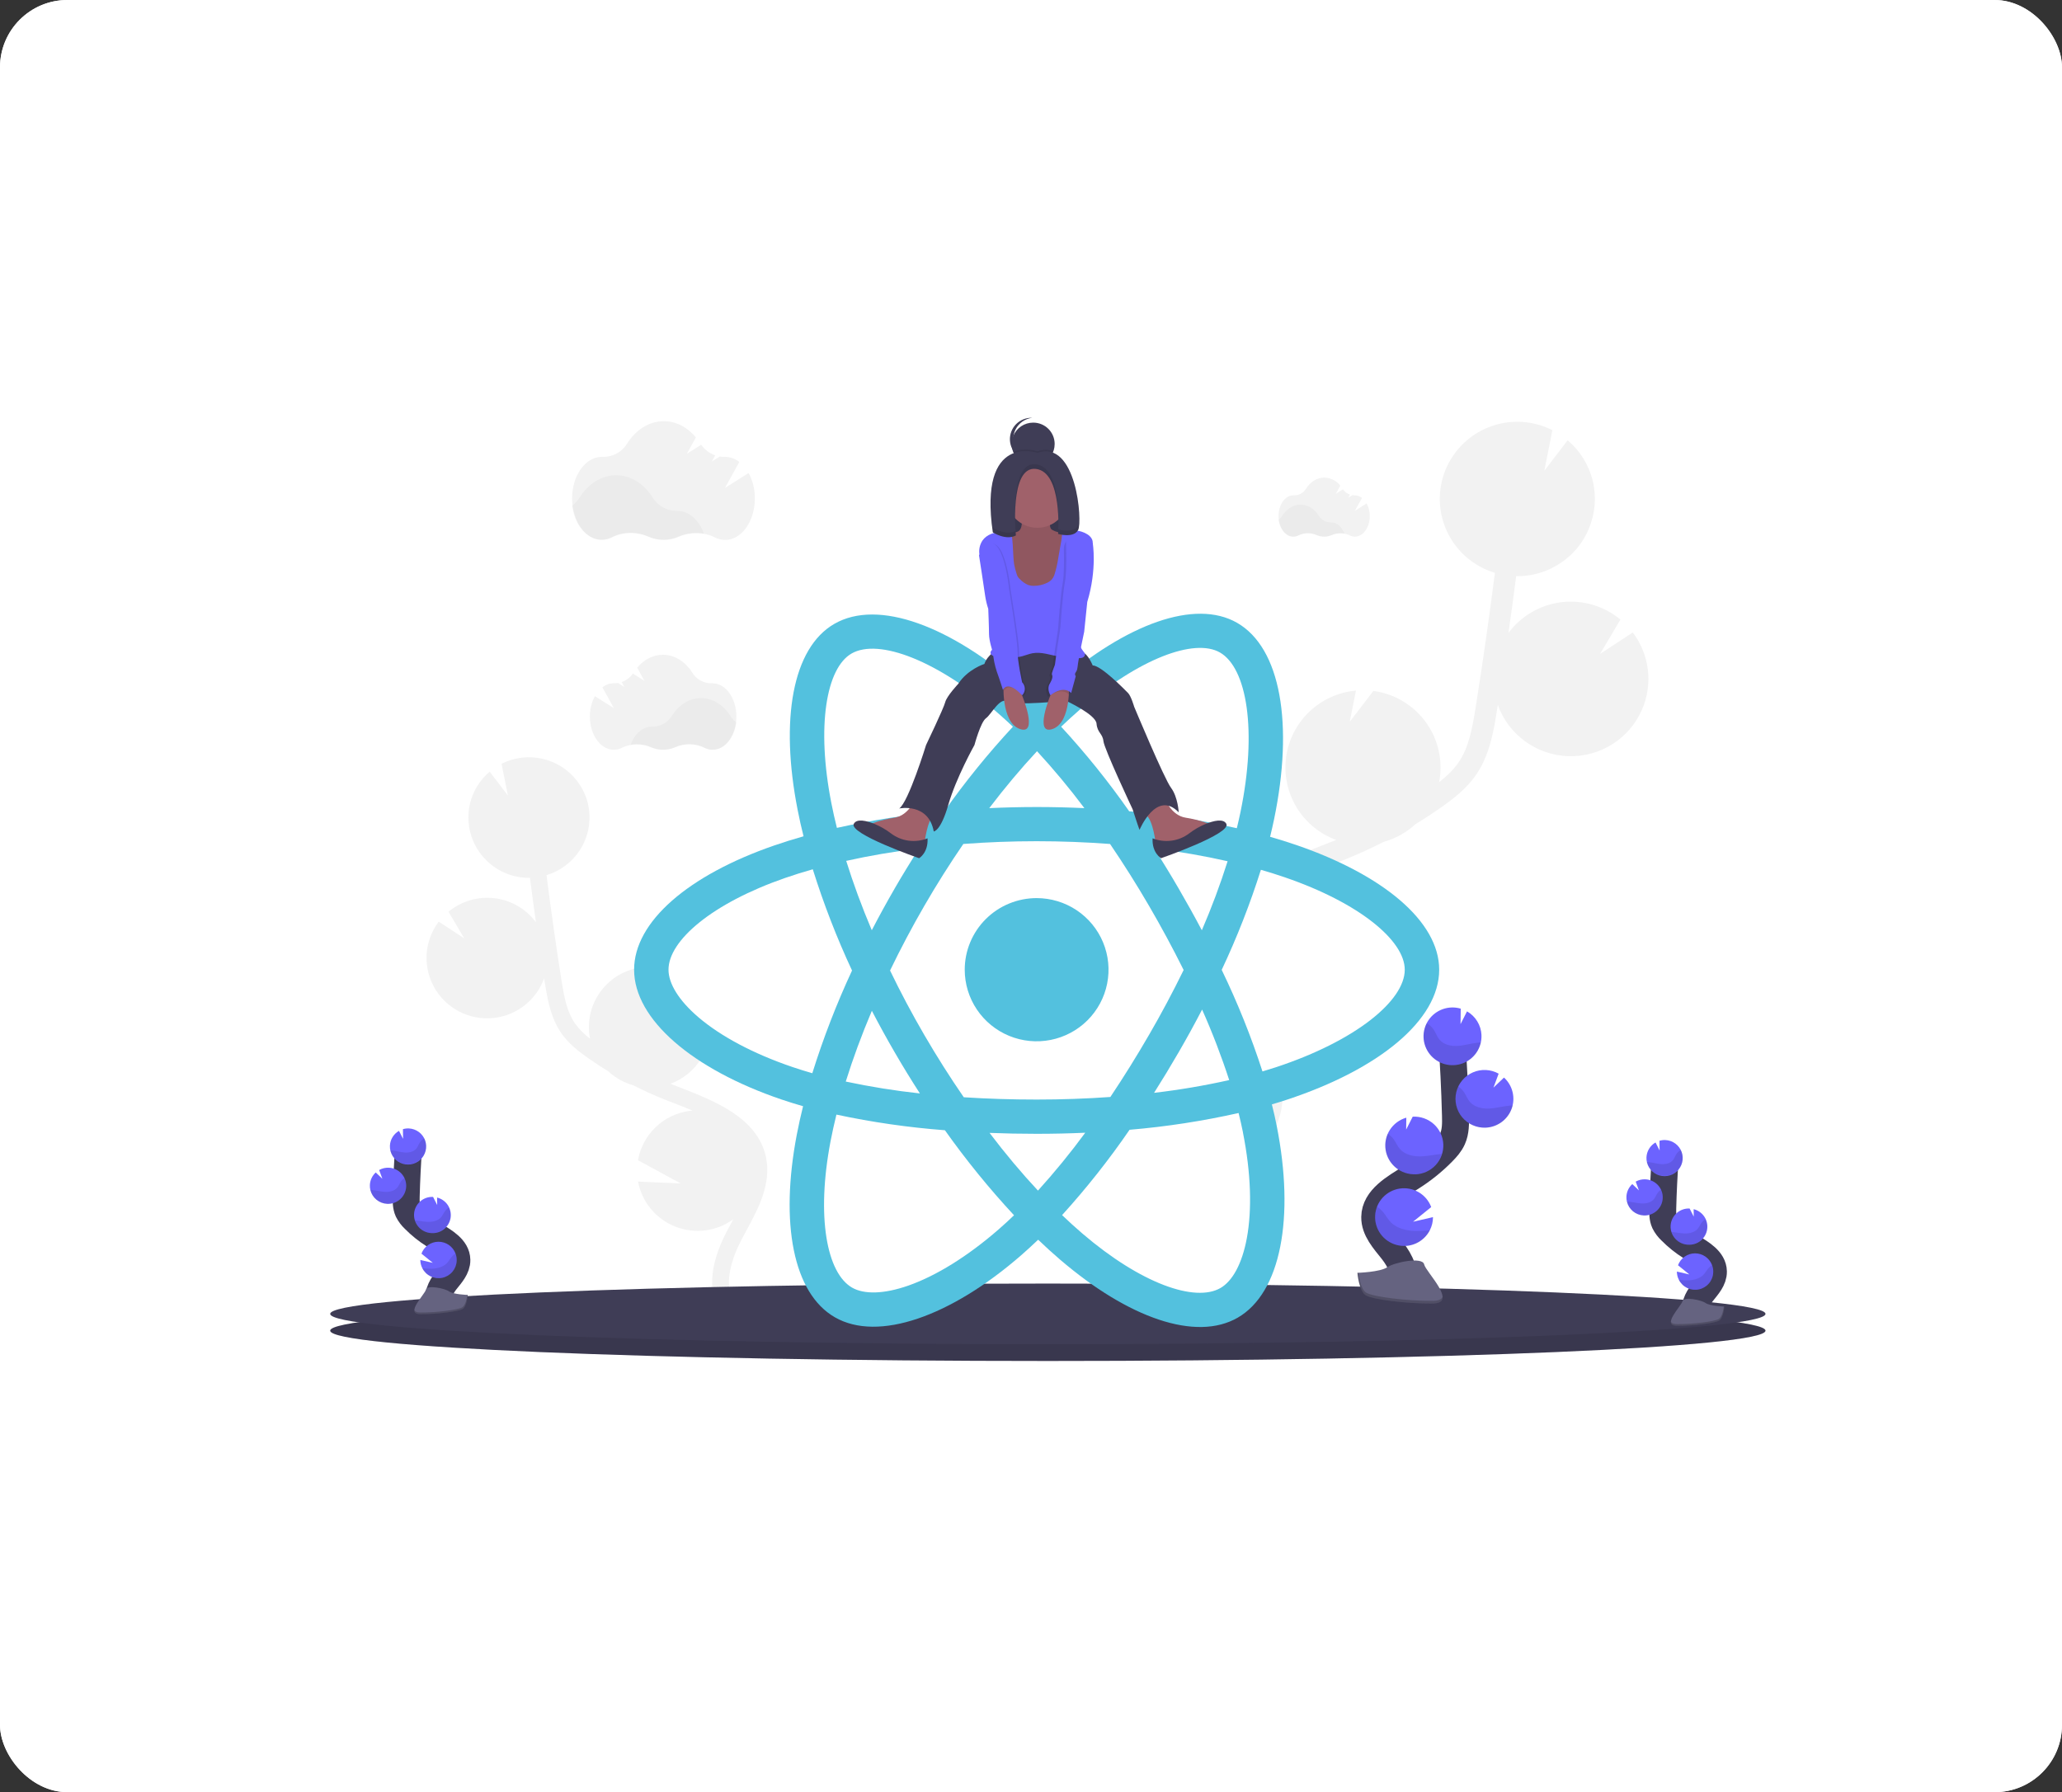 <svg width="306" height="266" viewBox="0 0 306 266" fill="none" xmlns="http://www.w3.org/2000/svg">
<rect x="0" y="0" width="306" height="266" fill="#333333" stroke="none"/>
<rect width="306" height="266" rx="10" fill="#F3F3F3"/>
<rect width="306" height="266" rx="10" fill="#FFFFFF"/>
<g clip-path="url(#clip0_3002_699)">
<g clip-path="url(#clip1_3002_699)">
<path d="M196.578 125.337L197.902 124.82C198.029 124.77 198.154 124.716 198.287 124.665C195.835 123.766 193.764 122.063 192.414 119.836C191.063 117.609 190.514 114.991 190.855 112.411C191.197 109.832 192.41 107.445 194.294 105.644C196.179 103.842 198.623 102.733 201.224 102.498L200.301 107.132L203.804 102.552H203.835C206.858 102.966 209.593 104.559 211.437 106.981C213.281 109.403 214.084 112.455 213.67 115.466C213.641 115.683 213.595 115.893 213.554 116.106C214.633 115.258 215.644 114.321 216.401 113.234C217.939 111.024 218.46 108.302 218.991 104.968C220.042 98.366 220.99 91.691 221.844 85.021C219.223 84.233 216.97 82.54 215.49 80.246C214.01 77.952 213.4 75.208 213.77 72.506C213.818 72.157 213.885 71.819 213.962 71.484C213.981 71.399 214 71.315 214.021 71.233C214.104 70.909 214.196 70.591 214.304 70.275C214.321 70.224 214.344 70.176 214.362 70.126C214.458 69.864 214.554 69.605 214.679 69.36C214.721 69.264 214.763 69.169 214.808 69.079C214.94 68.805 215.081 68.537 215.234 68.276C215.286 68.19 215.342 68.108 215.394 68.022C215.513 67.83 215.638 67.639 215.767 67.461C215.836 67.365 215.903 67.269 215.975 67.175L216.026 67.101C217.659 64.973 219.988 63.482 222.609 62.887C225.231 62.293 227.979 62.632 230.375 63.846L229.176 69.875L232.636 65.349C234.497 66.919 235.805 69.041 236.37 71.405C236.934 73.769 236.725 76.251 235.773 78.488H235.787C235.754 78.564 235.714 78.637 235.681 78.713C235.617 78.855 235.552 78.995 235.489 79.135C235.4 79.313 235.296 79.487 235.21 79.659C235.137 79.79 235.066 79.92 234.987 80.042C234.873 80.234 234.75 80.406 234.627 80.584C234.554 80.688 234.487 80.795 234.412 80.896C234.22 81.162 234.005 81.417 233.785 81.662C233.709 81.748 233.626 81.827 233.545 81.911C233.389 82.076 233.234 82.239 233.068 82.394C232.966 82.489 232.859 82.585 232.753 82.673C232.601 82.807 232.446 82.937 232.286 83.056C232.173 83.146 232.057 83.232 231.942 83.317C231.775 83.437 231.605 83.55 231.434 83.663C231.319 83.738 231.204 83.812 231.086 83.883C230.894 84 230.692 84.107 230.49 84.213C230.389 84.264 230.298 84.322 230.185 84.371C229.881 84.519 229.57 84.655 229.252 84.775C229.193 84.798 229.129 84.816 229.07 84.837C228.805 84.933 228.537 85.028 228.266 85.095C228.149 85.128 228.03 85.155 227.911 85.183C227.69 85.237 227.467 85.287 227.242 85.329C227.113 85.352 226.981 85.373 226.844 85.392C226.623 85.425 226.4 85.449 226.175 85.469C226.042 85.48 225.911 85.492 225.777 85.499C225.535 85.511 225.29 85.513 225.046 85.511C225.03 85.51 225.014 85.51 224.998 85.511C224.637 88.319 224.257 91.127 223.86 93.936C224.792 92.682 225.972 91.631 227.326 90.848C228.681 90.064 230.182 89.565 231.737 89.38C233.292 89.195 234.869 89.328 236.371 89.772C237.872 90.215 239.267 90.96 240.47 91.96L237.455 97.049L242.302 93.872C244.134 96.288 244.929 99.329 244.512 102.328C244.37 103.381 244.079 104.408 243.647 105.38C242.722 107.483 241.184 109.261 239.231 110.483C237.279 111.705 235.003 112.314 232.698 112.232C230.394 112.149 228.168 111.379 226.309 110.02C224.45 108.662 223.043 106.778 222.272 104.614C222.228 104.897 222.186 105.188 222.142 105.468C221.672 108.407 221.09 112.066 219.022 115.041C217.62 117.063 215.69 118.557 213.814 119.87C212.594 120.725 211.345 121.541 210.069 122.315C208.729 123.553 207.113 124.455 205.353 124.946C203.303 125.992 201.208 126.937 199.069 127.782L197.733 128.303C196.532 128.77 195.301 129.249 194.081 129.758C194.273 129.775 194.465 129.79 194.657 129.815C197.076 130.146 199.327 131.234 201.084 132.922C202.842 134.61 204.015 136.811 204.434 139.207L196.301 143.632L204.409 143.27C204.085 145.061 203.332 146.747 202.214 148.187C200.381 150.551 197.693 152.109 194.724 152.528C191.754 152.948 188.738 152.197 186.316 150.435L186.72 151.183C186.989 151.677 187.254 152.17 187.512 152.658C191.035 159.31 191.291 165.054 188.233 168.835L185.734 166.834C188.711 163.154 186.349 157.305 184.676 154.146C184.422 153.667 184.161 153.188 183.907 152.698C181.645 148.518 179.078 143.781 180.107 138.74C181.645 131.138 189.92 127.922 196.578 125.337Z" fill="#F2F2F2"/>
<path d="M100.827 161.376L99.793 160.972C99.693 160.933 99.601 160.889 99.497 160.851C101.411 160.148 103.027 158.818 104.082 157.079C105.136 155.339 105.564 153.295 105.297 151.281C105.03 149.267 104.083 147.403 102.612 145.996C101.141 144.589 99.233 143.722 97.202 143.538L97.923 147.157L95.189 143.58H95.164C93.994 143.739 92.867 144.127 91.847 144.72C90.828 145.313 89.935 146.1 89.221 147.037C88.507 147.974 87.985 149.041 87.686 150.179C87.386 151.316 87.314 152.502 87.475 153.667C87.498 153.837 87.534 154 87.565 154.167C86.717 153.532 85.968 152.775 85.343 151.921C84.145 150.198 83.734 148.068 83.318 145.466C82.505 140.31 81.767 135.098 81.104 129.894C83.15 129.278 84.908 127.955 86.063 126.163C87.218 124.372 87.693 122.229 87.403 120.119C87.365 119.847 87.313 119.583 87.252 119.321L87.205 119.129C87.14 118.877 87.069 118.628 86.984 118.386C86.971 118.346 86.954 118.308 86.938 118.27C86.863 118.065 86.781 117.864 86.692 117.667C86.657 117.594 86.625 117.519 86.59 117.446C86.487 117.234 86.377 117.025 86.258 116.822C86.217 116.753 86.173 116.688 86.133 116.631C86.038 116.481 85.941 116.334 85.841 116.192C85.787 116.118 85.735 116.041 85.679 115.968L85.639 115.911C84.364 114.249 82.545 113.084 80.499 112.619C78.452 112.153 76.306 112.415 74.433 113.36L75.371 118.071L72.666 114.536C71.213 115.763 70.191 117.42 69.75 119.266C69.309 121.112 69.472 123.05 70.215 124.797H70.206C70.231 124.856 70.261 124.914 70.288 124.973C70.338 125.084 70.388 125.193 70.442 125.302C70.511 125.44 70.585 125.576 70.661 125.71C70.717 125.814 70.773 125.915 70.834 126.015C70.923 126.158 71.027 126.298 71.115 126.438C71.173 126.518 71.225 126.603 71.284 126.681C71.438 126.888 71.601 127.087 71.772 127.28C71.832 127.347 71.897 127.409 71.965 127.472C72.086 127.6 72.209 127.726 72.338 127.855C72.416 127.931 72.501 128.002 72.584 128.073C72.703 128.179 72.824 128.28 72.947 128.377C73.035 128.446 73.126 128.513 73.216 128.58C73.347 128.674 73.48 128.772 73.612 128.85C73.703 128.91 73.793 128.967 73.885 129.023C74.037 129.115 74.193 129.197 74.35 129.279C74.431 129.321 74.508 129.365 74.589 129.406C74.827 129.521 75.069 129.626 75.317 129.72C75.364 129.739 75.413 129.75 75.46 129.768C75.665 129.842 75.875 129.911 76.088 129.97C76.179 129.995 76.281 130.016 76.365 130.038C76.538 130.08 76.711 130.12 76.888 130.152L77.198 130.202C77.371 130.227 77.545 130.246 77.72 130.262C77.824 130.271 77.926 130.279 78.032 130.285C78.224 130.294 78.416 130.296 78.609 130.294H78.645C78.927 132.492 79.223 134.688 79.533 136.883C78.806 135.902 77.886 135.08 76.829 134.467C75.772 133.853 74.6 133.462 73.385 133.316C72.17 133.17 70.938 133.272 69.765 133.618C68.591 133.963 67.501 134.544 66.561 135.324L68.895 139.276L65.112 136.796C64.402 137.73 63.884 138.794 63.587 139.927C63.29 141.06 63.22 142.24 63.381 143.4C63.493 144.224 63.721 145.027 64.06 145.786C64.783 147.429 65.984 148.817 67.509 149.772C69.034 150.726 70.811 151.202 72.611 151.137C74.41 151.073 76.149 150.471 77.601 149.41C79.053 148.35 80.151 146.879 80.754 145.189C80.788 145.409 80.821 145.633 80.856 145.855C81.221 148.153 81.677 151.009 83.291 153.338C84.387 154.915 85.894 156.081 87.359 157.108C88.313 157.777 89.287 158.415 90.283 159.022C91.33 159.989 92.593 160.694 93.966 161.079C95.566 161.895 97.204 162.637 98.876 163.292L99.918 163.7C100.856 164.064 101.817 164.437 102.765 164.835C102.615 164.849 102.463 164.86 102.312 164.881C100.423 165.139 98.666 165.988 97.294 167.305C95.921 168.622 95.004 170.339 94.676 172.209L101.02 175.656L94.687 175.374C94.966 176.862 95.619 178.255 96.585 179.424C97.55 180.592 98.798 181.498 100.21 182.056C101.622 182.614 103.154 182.807 104.661 182.616C106.169 182.426 107.603 181.857 108.83 180.965C108.725 181.157 108.621 181.348 108.515 181.549C108.306 181.932 108.098 182.315 107.896 182.698C105.145 187.892 104.945 192.381 107.335 195.335L109.282 193.773C106.956 190.9 108.801 186.33 110.109 183.862C110.301 183.489 110.51 183.111 110.716 182.732C112.483 179.477 114.486 175.769 113.688 171.83C112.494 165.906 106.026 163.401 100.827 161.376Z" fill="#F2F2F2"/>
<path d="M155.5 202C214.318 202 262 199.985 262 197.5C262 195.015 214.318 193.001 155.5 193.001C96.682 193.001 49 195.015 49 197.5C49 199.985 96.682 202 155.5 202Z" fill="#3F3D56"/>
<path opacity="0.1" d="M155.5 202C214.318 202 262 199.985 262 197.5C262 195.015 214.318 193.001 155.5 193.001C96.682 193.001 49 195.015 49 197.5C49 199.985 96.682 202 155.5 202Z" fill="black"/>
<path d="M155.5 199.511C214.318 199.511 262 197.496 262 195.011C262 192.526 214.318 190.512 155.5 190.512C96.682 190.512 49 192.526 49 195.011C49 197.496 96.682 199.511 155.5 199.511Z" fill="#3F3D56"/>
<path d="M65.34 193.411C64.763 192.356 65.417 191.063 66.163 190.121C66.909 189.179 67.818 188.206 67.799 187.002C67.772 185.279 65.934 184.262 64.468 183.349C63.379 182.67 62.375 181.866 61.476 180.953C61.101 180.601 60.79 180.187 60.557 179.728C60.254 179.054 60.263 178.288 60.282 177.549C60.347 175.091 60.468 172.635 60.648 170.181" stroke="#3F3D56" stroke-width="4" stroke-miterlimit="10"/>
<path d="M57.864 170.045C57.885 169.596 58.019 169.158 58.254 168.774C58.489 168.389 58.818 168.07 59.21 167.845L59.813 169.034L59.796 167.595C60.084 167.509 60.384 167.473 60.684 167.487C61.215 167.513 61.727 167.695 62.154 168.01C62.582 168.326 62.906 168.76 63.086 169.258C63.265 169.757 63.293 170.297 63.164 170.811C63.036 171.325 62.758 171.79 62.365 172.147C61.972 172.503 61.481 172.736 60.955 172.815C60.429 172.894 59.892 172.817 59.41 172.592C58.929 172.367 58.525 172.005 58.25 171.552C57.975 171.099 57.84 170.575 57.864 170.045Z" fill="#6C63FF"/>
<path d="M62.676 188.235C62.944 188.767 63.382 189.194 63.921 189.451C64.46 189.707 65.069 189.777 65.652 189.651C66.236 189.525 66.761 189.209 67.144 188.753C67.528 188.297 67.748 187.727 67.77 187.132C67.789 186.761 67.73 186.39 67.595 186.043C67.402 185.53 67.055 185.088 66.602 184.777C66.149 184.466 65.611 184.301 65.06 184.304C64.51 184.307 63.974 184.478 63.524 184.794C63.074 185.11 62.733 185.556 62.545 186.072L64.231 187.437L62.378 187.008C62.377 187.435 62.479 187.856 62.676 188.235Z" fill="#6C63FF"/>
<path d="M64.008 183.018C64.68 183.068 65.347 182.866 65.877 182.45C66.406 182.034 66.76 181.436 66.868 180.773C66.975 180.11 66.829 179.431 66.459 178.87C66.088 178.309 65.519 177.908 64.865 177.744L64.879 178.853L64.267 177.649C63.552 177.615 62.853 177.866 62.324 178.347C61.795 178.827 61.479 179.496 61.445 180.209C61.412 180.921 61.664 181.617 62.146 182.144C62.628 182.671 63.3 182.986 64.016 183.019L64.008 183.018Z" fill="#6C63FF"/>
<path d="M57.459 178.677C57.812 178.693 58.165 178.641 58.498 178.521C58.831 178.402 59.137 178.218 59.399 177.981C59.66 177.744 59.873 177.458 60.023 177.139C60.174 176.82 60.26 176.475 60.277 176.123C60.293 175.771 60.24 175.419 60.12 175.087C60.001 174.756 59.816 174.451 59.578 174.19C59.34 173.93 59.053 173.718 58.733 173.568C58.412 173.418 58.066 173.332 57.712 173.316C57.208 173.291 56.706 173.409 56.267 173.657L56.743 174.959L55.761 174.02C55.236 174.5 54.922 175.167 54.89 175.876C54.877 176.123 54.901 176.372 54.959 176.613C55.094 177.181 55.41 177.69 55.861 178.062C56.312 178.435 56.873 178.651 57.459 178.677Z" fill="#6C63FF"/>
<path opacity="0.1" d="M58.227 170.762C58.85 170.83 59.456 171.024 60.081 171.062C60.706 171.1 61.392 170.951 61.788 170.469C62.001 170.206 62.107 169.877 62.286 169.594C62.457 169.329 62.691 169.11 62.966 168.956C63.129 169.295 63.218 169.664 63.229 170.04C63.239 170.415 63.17 170.789 63.026 171.136C62.882 171.483 62.666 171.796 62.393 172.055C62.12 172.314 61.795 172.513 61.439 172.639C61.084 172.764 60.706 172.814 60.33 172.785C59.953 172.756 59.588 172.649 59.256 172.47C58.925 172.291 58.634 172.044 58.404 171.746C58.175 171.448 58.01 171.106 57.922 170.74C58.024 170.744 58.126 170.752 58.227 170.762Z" fill="black"/>
<path opacity="0.1" d="M57.458 178.677C57.923 178.7 58.387 178.603 58.803 178.395C59.219 178.186 59.574 177.874 59.833 177.488C60.092 177.102 60.245 176.656 60.279 176.193C60.312 175.73 60.225 175.266 60.025 174.847C59.81 174.991 59.626 175.175 59.482 175.389C59.29 175.678 59.173 176.012 58.948 176.278C58.527 176.77 57.81 176.931 57.158 176.9C56.507 176.869 55.878 176.687 55.236 176.628C55.145 176.628 55.055 176.613 54.965 176.611C55.098 177.178 55.414 177.687 55.864 178.06C56.314 178.433 56.874 178.649 57.458 178.677Z" fill="black"/>
<path opacity="0.1" d="M64.008 183.018C64.469 183.041 64.928 182.946 65.342 182.742C65.756 182.537 66.109 182.23 66.37 181.85C66.63 181.47 66.787 181.03 66.827 180.572C66.867 180.114 66.788 179.653 66.597 179.234C66.373 179.379 66.177 179.564 66.02 179.78C65.811 180.075 65.68 180.414 65.444 180.685C64.99 181.191 64.225 181.369 63.535 181.352C62.845 181.335 62.224 181.174 61.559 181.124C61.721 181.653 62.043 182.118 62.482 182.457C62.92 182.796 63.453 182.992 64.008 183.018Z" fill="black"/>
<path opacity="0.1" d="M62.676 188.235C62.944 188.767 63.382 189.194 63.921 189.451C64.46 189.707 65.069 189.777 65.652 189.651C66.236 189.525 66.761 189.209 67.144 188.753C67.528 188.297 67.748 187.727 67.77 187.132C67.789 186.761 67.73 186.39 67.595 186.043C67.373 186.188 67.173 186.364 67.003 186.567C66.746 186.88 66.578 187.232 66.28 187.525C65.728 188.065 64.838 188.291 64.046 188.308C63.589 188.31 63.131 188.285 62.676 188.235Z" fill="black"/>
<path d="M69.414 192.197C69.414 192.197 67.284 192.132 66.644 191.676C66.004 191.22 63.376 190.676 63.209 191.408C63.041 192.139 60.008 195.046 62.413 195.057C64.817 195.069 67.999 194.674 68.639 194.291C69.279 193.908 69.414 192.197 69.414 192.197Z" fill="#656380"/>
<path opacity="0.2" d="M62.368 194.803C64.773 194.822 67.955 194.42 68.597 194.037C69.083 193.742 69.278 192.679 69.343 192.189H69.414C69.414 192.189 69.279 193.899 68.645 194.295C68.011 194.692 64.821 195.076 62.418 195.061C61.724 195.061 61.484 194.81 61.498 194.445C61.588 194.661 61.853 194.803 62.368 194.803Z" fill="black"/>
<path d="M251.811 195.134C251.234 194.079 251.888 192.786 252.634 191.844C253.38 190.902 254.289 189.93 254.27 188.725C254.243 187.002 252.405 185.985 250.938 185.072C249.85 184.394 248.846 183.59 247.947 182.677C247.571 182.325 247.26 181.91 247.028 181.451C246.724 180.777 246.734 180.011 246.753 179.272C246.816 176.814 246.938 174.358 247.118 171.905" stroke="#3F3D56" stroke-width="4" stroke-miterlimit="10"/>
<path d="M244.336 171.769C244.356 171.319 244.491 170.882 244.726 170.497C244.961 170.113 245.29 169.793 245.681 169.569L246.285 170.758L246.268 169.318C246.556 169.232 246.856 169.196 247.156 169.211C247.687 169.237 248.198 169.419 248.625 169.735C249.052 170.05 249.376 170.484 249.556 170.983C249.735 171.481 249.762 172.022 249.634 172.536C249.506 173.049 249.227 173.514 248.834 173.87C248.441 174.227 247.95 174.459 247.424 174.538C246.899 174.618 246.361 174.54 245.88 174.315C245.398 174.09 244.995 173.728 244.719 173.275C244.444 172.822 244.31 172.298 244.334 171.769H244.336Z" fill="#6C63FF"/>
<path d="M249.147 189.958C249.415 190.49 249.853 190.917 250.392 191.174C250.93 191.43 251.54 191.501 252.123 191.374C252.707 191.248 253.231 190.932 253.615 190.476C253.998 190.02 254.219 189.45 254.241 188.855C254.26 188.484 254.201 188.113 254.066 187.766C253.873 187.253 253.526 186.811 253.073 186.5C252.619 186.189 252.081 186.024 251.531 186.027C250.981 186.03 250.444 186.202 249.995 186.518C249.545 186.834 249.203 187.279 249.016 187.795L250.702 189.16L248.849 188.731C248.848 189.158 248.95 189.579 249.147 189.958Z" fill="#6C63FF"/>
<path d="M250.48 184.741C251.152 184.791 251.819 184.589 252.348 184.173C252.878 183.758 253.231 183.159 253.339 182.496C253.447 181.833 253.301 181.154 252.93 180.594C252.56 180.033 251.991 179.631 251.337 179.468L251.35 180.576L250.739 179.372C250.024 179.339 249.325 179.59 248.796 180.07C248.266 180.55 247.95 181.22 247.917 181.932C247.884 182.644 248.136 183.34 248.618 183.867C249.1 184.395 249.772 184.709 250.487 184.743L250.48 184.741Z" fill="#6C63FF"/>
<path d="M243.929 180.4C244.643 180.434 245.341 180.183 245.869 179.704C246.398 179.225 246.714 178.557 246.747 177.846C246.781 177.135 246.53 176.44 246.049 175.913C245.568 175.387 244.897 175.073 244.183 175.039C243.678 175.014 243.177 175.132 242.737 175.38L243.214 176.682L242.232 175.744C241.706 176.223 241.393 176.89 241.361 177.599C241.348 177.847 241.371 178.095 241.43 178.336C241.564 178.904 241.881 179.413 242.332 179.786C242.783 180.158 243.344 180.374 243.929 180.4Z" fill="#6C63FF"/>
<path opacity="0.1" d="M244.698 172.485C245.321 172.554 245.927 172.747 246.551 172.785C247.176 172.824 247.862 172.674 248.258 172.192C248.472 171.929 248.578 171.6 248.756 171.317C248.928 171.052 249.161 170.833 249.437 170.679C249.6 171.018 249.689 171.387 249.699 171.763C249.71 172.138 249.641 172.512 249.497 172.859C249.353 173.206 249.137 173.52 248.864 173.778C248.59 174.037 248.265 174.236 247.91 174.362C247.554 174.488 247.176 174.538 246.8 174.508C246.424 174.479 246.059 174.372 245.727 174.193C245.395 174.014 245.105 173.767 244.875 173.469C244.645 173.172 244.481 172.829 244.393 172.464C244.494 172.467 244.596 172.475 244.698 172.485Z" fill="black"/>
<path opacity="0.1" d="M243.93 180.4C244.395 180.424 244.859 180.326 245.275 180.118C245.691 179.91 246.046 179.597 246.305 179.211C246.563 178.825 246.717 178.379 246.751 177.916C246.784 177.453 246.697 176.99 246.496 176.571C246.282 176.715 246.098 176.899 245.954 177.113C245.762 177.402 245.645 177.735 245.42 178.001C244.999 178.493 244.282 178.654 243.63 178.623C242.978 178.593 242.35 178.411 241.708 178.351C241.617 178.351 241.527 178.336 241.437 178.334C241.57 178.902 241.886 179.41 242.336 179.783C242.786 180.156 243.345 180.373 243.93 180.4Z" fill="black"/>
<path opacity="0.1" d="M250.479 184.741C250.941 184.764 251.4 184.669 251.814 184.465C252.227 184.261 252.581 183.954 252.841 183.574C253.101 183.194 253.259 182.753 253.299 182.295C253.339 181.837 253.259 181.376 253.069 180.957C252.845 181.103 252.649 181.287 252.492 181.503C252.283 181.798 252.152 182.137 251.915 182.409C251.462 182.914 250.697 183.092 250.006 183.075C249.316 183.058 248.695 182.897 248.03 182.847C248.193 183.376 248.515 183.841 248.954 184.18C249.392 184.519 249.925 184.715 250.479 184.741Z" fill="black"/>
<path opacity="0.1" d="M249.146 189.958C249.415 190.49 249.853 190.917 250.391 191.174C250.93 191.43 251.539 191.501 252.123 191.374C252.707 191.248 253.231 190.932 253.615 190.476C253.998 190.02 254.218 189.45 254.241 188.855C254.26 188.484 254.2 188.113 254.066 187.766C253.844 187.911 253.644 188.088 253.474 188.291C253.216 188.603 253.049 188.955 252.751 189.248C252.199 189.788 251.309 190.014 250.517 190.031C250.059 190.033 249.602 190.009 249.146 189.958Z" fill="black"/>
<path d="M255.885 193.92C255.885 193.92 253.755 193.855 253.114 193.399C252.474 192.943 249.846 192.4 249.679 193.131C249.512 193.863 246.478 196.769 248.883 196.781C251.288 196.792 254.47 196.398 255.11 196.015C255.75 195.632 255.885 193.92 255.885 193.92Z" fill="#656380"/>
<path opacity="0.2" d="M248.839 196.526C251.244 196.545 254.426 196.143 255.068 195.76C255.554 195.465 255.748 194.402 255.814 193.912H255.885C255.885 193.912 255.75 195.622 255.116 196.018C254.481 196.415 251.292 196.8 248.889 196.784C248.195 196.784 247.955 196.534 247.968 196.168C248.059 196.384 248.324 196.526 248.839 196.526Z" fill="black"/>
<path d="M192.327 125.406C191.055 124.972 189.774 124.57 188.482 124.2C188.695 123.333 188.893 122.462 189.076 121.586C191.986 107.511 190.083 96.172 183.584 92.44C177.351 88.86 167.159 92.593 156.863 101.514C155.848 102.397 154.856 103.304 153.889 104.233C153.239 103.614 152.579 103.007 151.909 102.412C141.122 92.871 130.316 88.852 123.815 92.595C117.588 96.185 115.741 106.845 118.365 120.184C118.621 121.506 118.915 122.819 119.247 124.125C117.719 124.558 116.241 125.019 114.826 125.511C102.178 129.894 94.101 136.787 94.101 143.927C94.101 151.3 102.772 158.697 115.947 163.181C117.015 163.542 118.092 163.878 119.176 164.188C118.825 165.592 118.512 167.008 118.238 168.435C115.739 181.543 117.692 191.952 123.901 195.519C130.316 199.206 141.082 195.415 151.563 186.29C152.391 185.568 153.222 184.802 154.062 184.002C155.11 185.009 156.186 185.987 157.289 186.935C167.443 195.637 177.474 199.153 183.676 195.574C190.083 191.881 192.165 180.699 189.462 167.097C189.257 166.058 189.018 164.998 188.745 163.916C189.503 163.694 190.243 163.464 190.968 163.225C204.663 158.706 213.575 151.4 213.575 143.927C213.575 136.76 205.235 129.831 192.332 125.406H192.327Z" fill="#53C1DE"/>
<path d="M189.357 158.4C188.704 158.616 188.035 158.823 187.35 159.026C185.68 153.87 183.659 148.833 181.3 143.952C183.569 139.135 185.512 134.172 187.116 129.097C188.336 129.45 189.524 129.821 190.666 130.214C201.722 134.003 208.466 139.607 208.466 143.927C208.466 148.522 201.182 154.498 189.357 158.4ZM184.451 168.085C185.647 174.099 185.816 179.537 185.028 183.785C184.317 187.605 182.886 190.152 181.118 191.172C177.352 193.342 169.301 190.521 160.618 183.079C159.622 182.225 158.62 181.315 157.613 180.35C161.233 176.358 164.579 172.127 167.627 167.686C173.071 167.227 178.477 166.395 183.807 165.197C184.051 166.178 184.267 167.135 184.455 168.069L184.451 168.085ZM134.831 190.801C131.151 192.095 128.222 192.132 126.451 191.115C122.683 188.949 121.116 180.584 123.254 169.383C123.51 168.059 123.801 166.742 124.125 165.433C129.433 166.568 134.812 167.344 140.225 167.755C143.362 172.181 146.788 176.396 150.481 180.373C149.739 181.089 148.98 181.786 148.205 182.462C143.57 186.498 138.923 189.355 134.831 190.801ZM117.598 158.371C111.772 156.388 106.962 153.811 103.663 151C100.701 148.472 99.205 145.962 99.205 143.927C99.205 139.594 105.691 134.066 116.507 130.311C117.865 129.84 119.236 129.411 120.618 129.023C122.225 134.154 124.17 139.174 126.441 144.049C124.142 148.995 122.173 154.086 120.547 159.29C119.555 159.008 118.572 158.702 117.598 158.371ZM123.375 119.208C121.13 107.779 122.62 99.157 126.372 96.997C130.369 94.7 139.206 97.978 148.522 106.216C149.118 106.743 149.716 107.294 150.314 107.863C146.647 111.816 143.248 116.007 140.138 120.408C134.776 120.887 129.451 121.712 124.196 122.876C123.89 121.661 123.616 120.439 123.375 119.21V119.208ZM174.916 131.881C173.749 129.872 172.538 127.888 171.285 125.93C175.097 126.411 178.748 127.047 182.177 127.828C181.076 131.305 179.8 134.725 178.353 138.073C177.25 135.986 176.104 133.922 174.916 131.881ZM153.893 111.495C156.377 114.193 158.724 117.014 160.923 119.947C156.218 119.726 151.512 119.726 146.803 119.947C149.124 116.899 151.502 114.065 153.893 111.497V111.495ZM132.747 131.916C131.574 133.942 130.45 135.993 129.373 138.07C127.887 134.56 126.616 131.108 125.578 127.774C128.987 127.008 132.622 126.394 136.409 125.921C135.138 127.892 133.916 129.89 132.743 131.916H132.747ZM136.517 162.293C132.82 161.893 129.147 161.304 125.511 160.529C126.566 157.138 127.866 153.611 129.385 150.025C130.465 152.104 131.593 154.157 132.77 156.183C133.967 158.249 135.215 160.286 136.513 162.293H136.517ZM154.037 176.716C151.615 174.124 149.202 171.252 146.849 168.148C149.137 168.239 151.467 168.284 153.839 168.284C156.274 168.284 158.678 168.23 161.05 168.123C158.86 171.105 156.518 173.973 154.033 176.716H154.037ZM178.392 149.843C179.914 153.26 181.256 156.753 182.413 160.309C178.733 161.134 175.011 161.766 171.264 162.203C172.526 160.208 173.749 158.189 174.932 156.146C176.134 154.071 177.287 151.97 178.392 149.843ZM170.51 153.608C168.7 156.737 166.79 159.807 164.779 162.817C161.235 163.07 157.572 163.2 153.839 163.2C150.106 163.2 146.505 163.085 143.022 162.859C140.96 159.86 139.012 156.785 137.18 153.636C135.347 150.487 133.648 147.291 132.084 144.047C133.656 140.789 135.35 137.591 137.164 134.455C138.977 131.32 140.907 128.256 142.957 125.264C146.511 124.996 150.152 124.856 153.835 124.856C157.519 124.856 161.183 124.998 164.733 125.266C166.76 128.249 168.682 131.3 170.5 134.42C172.319 137.54 174.036 140.723 175.651 143.969C174.055 147.239 172.343 150.45 170.516 153.6L170.51 153.608ZM181.039 96.844C185.039 99.142 186.595 108.409 184.082 120.562C183.917 121.352 183.737 122.14 183.544 122.926C178.281 121.738 172.945 120.898 167.571 120.412C164.491 116.007 161.117 111.813 157.472 107.859C158.37 106.999 159.285 106.162 160.22 105.349C169.039 97.704 177.283 94.686 181.039 96.844Z" fill="#FFFFFF"/>
<path d="M153.835 133.3C155.945 133.3 158.008 133.923 159.763 135.091C161.517 136.259 162.885 137.918 163.692 139.86C164.5 141.802 164.711 143.939 164.299 146C163.888 148.061 162.872 149.955 161.38 151.441C159.887 152.927 157.986 153.939 155.917 154.349C153.847 154.759 151.702 154.549 149.752 153.745C147.803 152.94 146.136 151.578 144.964 149.831C143.792 148.083 143.166 146.029 143.166 143.927C143.166 142.531 143.442 141.149 143.978 139.86C144.514 138.57 145.3 137.399 146.29 136.412C147.281 135.425 148.457 134.642 149.752 134.109C151.047 133.575 152.434 133.3 153.835 133.3Z" fill="#53C1DE"/>
<path d="M156.511 65.906C156.511 66.535 156.324 67.149 155.973 67.672C155.623 68.195 155.124 68.602 154.541 68.843C153.958 69.083 153.317 69.146 152.697 69.023C152.078 68.901 151.51 68.598 151.064 68.153C150.617 67.709 150.313 67.143 150.19 66.526C150.067 65.91 150.13 65.27 150.372 64.69C150.613 64.109 151.022 63.612 151.547 63.263C152.072 62.914 152.689 62.728 153.32 62.728C153.74 62.726 154.156 62.806 154.544 62.965C154.932 63.124 155.284 63.358 155.581 63.654C155.878 63.95 156.113 64.301 156.272 64.687C156.432 65.074 156.513 65.488 156.511 65.906Z" fill="#3F3D56"/>
<path d="M150.771 66.708C150.518 66.253 150.381 65.743 150.372 65.223C150.363 64.702 150.482 64.188 150.719 63.724C150.956 63.26 151.304 62.861 151.731 62.563C152.159 62.264 152.654 62.074 153.172 62.01C152.732 61.994 152.294 62.07 151.885 62.231C151.476 62.392 151.105 62.636 150.795 62.947C150.485 63.258 150.243 63.63 150.085 64.038C149.926 64.447 149.853 64.884 149.872 65.321C149.891 65.759 150 66.188 150.193 66.582C150.387 66.976 150.659 67.325 150.995 67.609C151.33 67.892 151.721 68.104 152.142 68.23C152.563 68.356 153.006 68.394 153.443 68.341C152.894 68.321 152.36 68.16 151.892 67.874C151.424 67.588 151.038 67.186 150.771 66.708Z" fill="#3F3D56"/>
<path d="M157.88 70.333H149.331V83.615H157.88V70.333Z" fill="#3F3D56"/>
<path opacity="0.1" d="M157.88 70.333H149.331V83.615H157.88V70.333Z" fill="black"/>
<path d="M135.827 118.522C135.827 118.522 134.914 121.021 132.751 121.362C130.588 121.703 129.331 122.269 129.331 122.269L134.46 125.561L137.196 125.22C137.196 125.22 137.538 121.701 138.678 120.906C139.818 120.112 135.827 118.522 135.827 118.522Z" fill="#A0616A"/>
<path d="M172.867 118.522C172.867 118.522 173.78 121.021 175.943 121.362C178.106 121.703 179.363 122.269 179.363 122.269L174.234 125.561L171.498 125.22C171.498 125.22 171.156 121.701 170.016 120.906C168.876 120.112 172.867 118.522 172.867 118.522Z" fill="#A0616A"/>
<path d="M147.906 96.499C147.906 96.499 146.54 97.181 146.084 98.544C146.084 98.544 143.585 99.339 142.208 101.495C142.208 101.495 140.498 103.312 140.271 104.219C140.044 105.127 137.429 110.576 137.429 110.576C137.429 110.576 134.807 119.091 133.44 119.999C133.44 119.999 137.772 119.091 138.569 123.405C138.569 123.405 139.594 123.405 140.734 119.432C141.874 115.459 144.609 110.576 144.609 110.576C144.609 110.576 145.521 107.172 146.318 106.603C147.116 106.035 148.37 103.425 149.51 104.114C150.65 104.803 158.172 103.999 158.172 103.999C158.172 103.999 162.613 106.036 162.724 107.398C162.836 108.759 163.635 108.874 163.749 110.009C163.862 111.145 168.08 120.112 168.08 120.112C168.08 120.112 168.878 122.601 169.106 123.175C169.106 123.175 171.605 117.159 174.92 120.565C174.92 120.565 174.804 118.294 173.78 116.927C172.755 115.56 168.309 104.895 168.309 104.895C168.309 104.895 167.853 103.306 167.397 102.852C166.942 102.398 163.407 98.764 162.153 98.764C162.153 98.764 161.471 97.062 160.673 96.834L147.906 96.499Z" fill="#3F3D56"/>
<path d="M137.649 124.425C136.758 124.781 135.791 124.902 134.84 124.774C133.889 124.647 132.988 124.277 132.224 123.7C131.481 123.132 130.667 122.662 129.803 122.302C128.594 121.816 127.149 121.456 126.708 122.269C125.911 123.746 136.395 127.378 136.395 127.378C136.395 127.378 137.764 126.583 137.649 124.425Z" fill="#3F3D56"/>
<path d="M171.044 124.425C171.934 124.781 172.902 124.902 173.852 124.774C174.803 124.647 175.705 124.277 176.469 123.7C177.212 123.132 178.025 122.662 178.889 122.302C180.098 121.816 181.544 121.456 181.984 122.269C182.782 123.746 172.297 127.378 172.297 127.378C172.297 127.378 170.929 126.583 171.044 124.425Z" fill="#3F3D56"/>
<path d="M151.632 77.829C151.59 78.223 151.459 78.65 151.121 78.859C150.844 79.031 150.494 79.018 150.175 79.083C149.84 79.167 149.53 79.328 149.268 79.553C149.007 79.778 148.803 80.061 148.672 80.379C148.416 81.022 148.366 81.727 148.528 82.399C148.603 82.728 148.701 83.052 148.82 83.368C149.154 84.31 149.558 85.245 150.183 86.028C150.716 86.65 151.315 87.213 151.971 87.707C152.376 88.036 152.795 88.371 153.295 88.526C153.634 88.615 153.983 88.662 154.333 88.664C154.766 88.683 155.227 88.697 155.602 88.482C156.179 88.151 156.35 87.42 156.663 86.832C156.929 86.334 157.325 85.911 157.573 85.403C157.749 85.004 157.878 84.585 157.957 84.155L158.49 81.8C158.682 80.944 158.859 79.979 158.376 79.246C158.341 79.186 158.292 79.136 158.234 79.098C158.141 79.062 158.04 79.052 157.942 79.07C157.329 79.109 156.717 78.97 156.183 78.669C156.099 78.626 156.024 78.568 155.962 78.497C155.885 78.374 155.839 78.235 155.827 78.091C155.775 77.799 155.693 77.514 155.581 77.239C155.55 77.14 155.492 77.052 155.414 76.983C155.332 76.931 155.239 76.901 155.143 76.893C154.32 76.76 153.49 76.673 152.657 76.634C152.384 76.621 151.973 76.512 151.784 76.753C151.596 76.994 151.655 77.542 151.632 77.829Z" fill="#A0616A"/>
<path opacity="0.1" d="M151.632 77.829C151.59 78.223 151.459 78.65 151.121 78.859C150.844 79.031 150.494 79.018 150.175 79.083C149.84 79.167 149.53 79.328 149.268 79.553C149.007 79.778 148.803 80.061 148.672 80.379C148.416 81.022 148.366 81.727 148.528 82.399C148.603 82.728 148.701 83.052 148.82 83.368C149.154 84.31 149.558 85.245 150.183 86.028C150.716 86.65 151.315 87.213 151.971 87.707C152.376 88.036 152.795 88.371 153.295 88.526C153.634 88.615 153.983 88.662 154.333 88.664C154.766 88.683 155.227 88.697 155.602 88.482C156.179 88.151 156.35 87.42 156.663 86.832C156.929 86.334 157.325 85.911 157.573 85.403C157.749 85.004 157.878 84.585 157.957 84.155L158.49 81.8C158.682 80.944 158.859 79.979 158.376 79.246C158.341 79.186 158.292 79.136 158.234 79.098C158.141 79.062 158.04 79.052 157.942 79.07C157.329 79.109 156.717 78.97 156.183 78.669C156.099 78.626 156.024 78.568 155.962 78.497C155.885 78.374 155.839 78.235 155.827 78.091C155.775 77.799 155.693 77.514 155.581 77.239C155.55 77.14 155.492 77.052 155.414 76.983C155.332 76.931 155.239 76.901 155.143 76.893C154.32 76.76 153.49 76.673 152.657 76.634C152.384 76.621 151.973 76.512 151.784 76.753C151.596 76.994 151.655 77.542 151.632 77.829Z" fill="black"/>
<path d="M150.088 79.183C149.643 79.05 149.182 78.978 148.718 78.968C147.618 78.941 146.442 79.319 145.807 80.213C145.375 80.858 145.217 81.648 145.367 82.409C145.52 83.163 145.864 83.866 146.367 84.45C146.657 84.757 146.915 85.093 147.135 85.453C147.439 86.028 147.449 86.715 147.532 87.368C147.724 88.923 148.389 90.384 148.652 91.929C148.916 93.474 148.689 95.264 147.464 96.246C147.259 96.411 147.009 96.585 146.991 96.848C146.964 97.267 147.512 97.445 147.933 97.485C149.192 97.604 150.484 97.721 151.707 97.397C152.213 97.263 152.701 97.055 153.216 96.959C154.523 96.716 155.838 97.215 157.147 97.455C158.095 97.611 159.053 97.688 160.014 97.686C160.237 97.706 160.462 97.677 160.673 97.6C160.777 97.559 160.866 97.487 160.926 97.392C160.986 97.298 161.015 97.187 161.007 97.076C160.965 96.931 160.887 96.8 160.781 96.693C160.119 95.879 159.917 94.797 159.737 93.765L159.131 90.297C158.806 88.444 158.504 86.43 159.385 84.766C160.017 83.569 161.184 82.727 161.851 81.549C162.084 81.193 162.189 80.77 162.149 80.347C162.049 79.755 161.513 79.332 160.963 79.085C159.905 78.612 158.704 78.568 157.614 78.962C157.634 79.791 157.422 80.63 157.286 81.452L157.053 82.792C156.935 83.582 156.761 84.362 156.532 85.128C156.449 85.434 156.307 85.721 156.115 85.974C155.91 86.201 155.659 86.383 155.379 86.508C154.772 86.804 154.105 86.956 153.429 86.953C153.137 86.957 152.846 86.912 152.568 86.82C152.121 86.625 151.718 86.343 151.382 85.989C151.264 85.889 151.159 85.775 151.069 85.65C150.973 85.491 150.901 85.319 150.855 85.139C150.7 84.671 150.577 84.192 150.488 83.707C150.43 83.336 150.411 82.958 150.384 82.583C150.309 81.475 150.309 80.249 150.088 79.183Z" fill="#6C63FF"/>
<path d="M148.933 101.154C148.933 101.154 148.477 107.172 151.326 108.192C154.175 109.213 151.669 103.197 151.669 103.197L150.755 101.382L148.933 101.154Z" fill="#A0616A"/>
<path d="M158.62 101.154C158.62 101.154 159.076 107.172 156.227 108.192C153.378 109.213 155.884 103.197 155.884 103.197L156.798 101.382L158.62 101.154Z" fill="#A0616A"/>
<path opacity="0.1" d="M146.425 81.069L145.514 82.545C145.514 82.545 146.311 87.653 146.425 88.561C146.523 89.216 146.676 89.861 146.882 90.491C146.882 90.491 146.996 93.216 146.996 94.238C146.996 95.26 147.573 96.963 147.573 96.963C147.653 97.928 147.847 98.88 148.149 99.8C148.605 101.049 149.06 102.525 149.06 102.525C149.06 102.525 149.637 100.936 151.909 103.319C152.164 103.062 152.307 102.716 152.307 102.354C152.307 101.993 152.164 101.647 151.909 101.389C151.909 101.389 151.227 98.326 151.227 96.735C151.227 95.144 149.972 87.544 149.972 87.544C149.972 87.544 149.157 78.905 146.425 81.069Z" fill="black"/>
<path d="M146.197 80.948L145.286 82.424C145.286 82.424 146.084 87.533 146.197 88.44C146.296 89.095 146.45 89.741 146.657 90.37C146.657 90.37 146.77 93.095 146.77 94.115C146.77 95.136 147.347 96.84 147.347 96.84C147.427 97.805 147.62 98.758 147.924 99.678C148.379 100.928 148.837 102.402 148.837 102.402C148.837 102.402 149.413 100.813 151.686 103.197C151.94 102.94 152.082 102.594 152.082 102.233C152.082 101.872 151.94 101.526 151.686 101.269C151.686 101.269 151.001 98.205 151.001 96.614C151.001 95.023 149.748 87.424 149.748 87.424C149.748 87.424 148.933 78.79 146.197 80.948Z" fill="#6C63FF"/>
<path opacity="0.1" d="M161.242 80.153L161.819 80.829C161.819 80.829 162.49 84.693 161.008 89.576L160.552 94.002C160.552 94.002 159.754 97.75 159.641 98.657C159.527 99.565 159.527 99.678 159.299 100.019C159.229 100.098 159.191 100.2 159.191 100.306C159.191 100.411 159.229 100.513 159.299 100.593L158.614 103.082C158.614 103.082 157.59 101.834 155.538 103.423C155.538 103.423 154.962 102.515 155.423 101.721C155.884 100.926 155.879 100.585 155.765 100.357C155.652 100.13 156.221 98.996 156.221 98.768C156.221 98.54 157.024 93.323 157.024 93.323C157.024 93.323 157.367 88.214 157.709 86.512C157.918 85.465 157.914 83.131 157.878 81.488C157.841 79.776 159.921 78.85 161.146 80.052C161.175 80.083 161.209 80.111 161.242 80.153Z" fill="black"/>
<path d="M161.584 79.92L162.161 80.596C162.161 80.596 162.832 84.462 161.35 89.342L160.894 93.769C160.894 93.769 160.096 97.516 159.983 98.424C159.869 99.331 159.868 99.446 159.641 99.787C159.571 99.866 159.533 99.969 159.533 100.074C159.533 100.18 159.571 100.282 159.641 100.361L158.96 102.858C158.96 102.858 157.936 101.608 155.884 103.197C155.884 103.197 155.308 102.289 155.771 101.495C156.234 100.7 156.227 100.359 156.113 100.133C156 99.907 156.569 98.77 156.569 98.544C156.569 98.318 157.367 93.095 157.367 93.095C157.367 93.095 157.709 87.987 158.051 86.282C158.393 84.578 158.164 79.472 158.164 79.472C158.164 79.472 159.989 78.223 161.584 79.92Z" fill="#6C63FF"/>
<path d="M153.947 78.338C156.465 78.338 158.506 76.305 158.506 73.797C158.506 71.288 156.465 69.255 153.947 69.255C151.428 69.255 149.387 71.288 149.387 73.797C149.387 76.305 151.428 78.338 153.947 78.338Z" fill="#A0616A"/>
<path opacity="0.1" d="M156.324 66.978C156.105 67.588 155.704 68.116 155.176 68.492C154.647 68.869 154.015 69.075 153.365 69.084C152.715 69.094 152.078 68.905 151.539 68.543C151 68.182 150.584 67.665 150.348 67.062C152.128 66.348 153.946 66.984 153.946 66.984C154.856 66.666 155.644 66.695 156.324 66.978Z" fill="black"/>
<path d="M153.946 67.212C153.946 67.212 145.171 64.148 147.337 79.018C147.337 79.018 149.275 80.266 150.755 79.472C150.755 79.472 149.731 69.142 153.719 69.596C157.708 70.049 157.024 79.246 157.024 79.246C157.024 79.246 159.304 79.926 159.988 78.671C160.673 77.417 159.76 65.177 153.946 67.212Z" fill="#3F3D56"/>
<path opacity="0.1" d="M153.72 68.914C150.982 68.604 150.606 73.37 150.644 76.391C150.677 73.387 151.184 69.306 153.72 69.596C156.567 69.919 157.034 74.7 157.067 77.408C157.099 74.922 156.826 69.268 153.72 68.914Z" fill="black"/>
<path opacity="0.1" d="M147.338 78.336C147.139 77.035 147.026 75.722 146.998 74.405C146.988 75.95 147.102 77.492 147.338 79.018C147.338 79.018 149.276 80.266 150.756 79.472C150.756 79.472 150.733 79.227 150.706 78.815C149.231 79.556 147.338 78.336 147.338 78.336Z" fill="black"/>
<path opacity="0.1" d="M159.989 78.005C159.35 79.169 157.33 78.658 157.057 78.579C157.044 79.001 157.024 79.254 157.024 79.254C157.024 79.254 159.304 79.933 159.989 78.679C160.129 78.422 160.202 77.697 160.181 76.726C160.162 77.348 160.094 77.814 159.989 78.005Z" fill="black"/>
<path d="M207.929 190.853C208.84 189.171 207.806 187.111 206.618 185.612C205.43 184.113 203.979 182.548 204.009 180.634C204.053 177.886 206.979 176.266 209.319 174.809C211.053 173.729 212.653 172.448 214.084 170.993C214.661 170.409 215.213 169.785 215.549 169.038C216.034 167.966 216.02 166.741 215.99 165.569C215.888 161.649 215.696 157.734 215.413 153.824" stroke="#3F3D56" stroke-width="4" stroke-miterlimit="10"/>
<path d="M219.85 153.617C219.817 152.9 219.603 152.203 219.228 151.59C218.853 150.976 218.329 150.467 217.705 150.109L216.743 152.005L216.772 149.707C215.898 149.45 214.964 149.475 214.105 149.781C213.247 150.087 212.508 150.656 211.995 151.407C211.483 152.159 211.223 153.053 211.254 153.96C211.285 154.868 211.605 155.742 212.168 156.457C212.73 157.172 213.507 157.69 214.384 157.937C215.262 158.183 216.195 158.146 217.05 157.83C217.905 157.513 218.636 156.935 219.139 156.177C219.642 155.42 219.89 154.522 219.848 153.615L219.85 153.617Z" fill="#6C63FF"/>
<path d="M212.184 182.604C211.733 183.478 210.994 184.17 210.091 184.565C209.188 184.961 208.176 185.035 207.225 184.775C206.274 184.516 205.441 183.938 204.867 183.14C204.292 182.341 204.011 181.37 204.07 180.39C204.129 179.409 204.525 178.479 205.191 177.754C205.857 177.03 206.753 176.556 207.729 176.411C208.704 176.267 209.7 176.461 210.549 176.961C211.398 177.461 212.048 178.236 212.391 179.157L209.7 181.334L212.655 180.651C212.656 181.33 212.495 182 212.184 182.604Z" fill="#6C63FF"/>
<path d="M210.06 174.288C209.008 174.333 207.976 173.991 207.16 173.328C206.344 172.666 205.8 171.728 205.632 170.693C205.464 169.657 205.683 168.597 206.248 167.711C206.813 166.826 207.684 166.178 208.697 165.89L208.674 167.656L209.646 165.741H209.658C210.224 165.711 210.791 165.792 211.326 165.981C211.861 166.17 212.353 166.462 212.774 166.841C213.194 167.22 213.536 167.678 213.778 168.189C214.02 168.7 214.159 169.254 214.185 169.818C214.212 170.382 214.126 170.947 213.933 171.478C213.739 172.009 213.442 172.497 213.059 172.913C212.675 173.33 212.213 173.666 211.698 173.904C211.183 174.142 210.627 174.276 210.06 174.298V174.288Z" fill="#6C63FF"/>
<path d="M220.498 167.37C219.833 167.401 219.169 167.278 218.56 167.01C217.951 166.743 217.413 166.338 216.987 165.828C216.562 165.317 216.262 164.716 216.11 164.07C215.958 163.424 215.958 162.752 216.111 162.107C216.264 161.462 216.566 160.861 216.992 160.351C217.418 159.841 217.957 159.437 218.567 159.171C219.176 158.904 219.84 158.782 220.505 158.814C221.17 158.846 221.818 159.031 222.399 159.355L221.63 161.429L223.193 159.936C223.818 160.507 224.26 161.251 224.462 162.072C224.665 162.893 224.618 163.756 224.329 164.551C224.04 165.346 223.521 166.038 222.837 166.54C222.153 167.042 221.336 167.331 220.488 167.37H220.498Z" fill="#6C63FF"/>
<path opacity="0.1" d="M219.273 154.758C218.279 154.867 217.314 155.176 216.319 155.237C215.323 155.298 214.229 155.061 213.6 154.28C213.26 153.864 213.091 153.339 212.805 152.886C212.532 152.464 212.161 152.116 211.722 151.871C211.445 152.414 211.287 153.01 211.259 153.618C211.232 154.227 211.334 154.834 211.561 155.4C211.788 155.966 212.133 156.477 212.574 156.899C213.014 157.322 213.54 157.645 214.117 157.849C214.693 158.053 215.307 158.132 215.916 158.081C216.526 158.03 217.117 157.85 217.651 157.553C218.185 157.256 218.649 156.849 219.013 156.359C219.377 155.869 219.631 155.308 219.76 154.712C219.596 154.73 219.435 154.741 219.273 154.758Z" fill="black"/>
<path opacity="0.1" d="M220.497 167.37C219.756 167.404 219.019 167.247 218.357 166.913C217.695 166.58 217.131 166.081 216.719 165.466C216.308 164.852 216.063 164.141 216.008 163.404C215.953 162.668 216.09 161.929 216.407 161.261C216.749 161.489 217.043 161.783 217.272 162.124C217.577 162.584 217.764 163.116 218.123 163.539C218.792 164.322 219.938 164.579 220.976 164.533C222.014 164.487 223.014 164.192 224.052 164.096C224.196 164.085 224.34 164.075 224.486 164.071C224.272 164.979 223.767 165.792 223.047 166.387C222.327 166.982 221.432 167.328 220.497 167.37Z" fill="black"/>
<path opacity="0.1" d="M210.059 174.288C209.325 174.323 208.595 174.169 207.937 173.842C207.28 173.516 206.718 173.027 206.304 172.422C205.891 171.817 205.639 171.117 205.574 170.389C205.51 169.66 205.633 168.927 205.933 168.259C206.288 168.491 206.596 168.786 206.843 169.13C207.177 169.599 207.385 170.139 207.777 170.574C208.502 171.378 209.72 171.661 210.82 171.635C211.885 171.612 212.91 171.351 213.969 171.271C213.709 172.114 213.193 172.856 212.493 173.396C211.793 173.936 210.943 174.248 210.059 174.288Z" fill="black"/>
<path opacity="0.1" d="M212.183 182.604C211.685 183.588 210.825 184.343 209.782 184.712C208.739 185.081 207.593 185.035 206.583 184.583C205.574 184.132 204.777 183.311 204.36 182.29C203.943 181.269 203.937 180.127 204.344 179.102C204.698 179.333 205.016 179.616 205.287 179.941C205.697 180.436 205.966 180.999 206.441 181.461C207.319 182.321 208.738 182.675 210.001 182.707C210.73 182.715 211.458 182.681 212.183 182.604Z" fill="black"/>
<path d="M201.445 188.917C201.445 188.917 204.838 188.813 205.867 188.088C206.895 187.362 211.088 186.497 211.342 187.659C211.595 188.821 216.442 193.445 212.611 193.476C208.779 193.506 203.708 192.882 202.687 192.262C201.666 191.641 201.445 188.917 201.445 188.917Z" fill="#656380"/>
<path opacity="0.2" d="M212.672 193.079C208.841 193.11 203.769 192.484 202.749 191.865C201.98 191.392 201.663 189.702 201.559 188.921H201.445C201.445 188.921 201.661 191.647 202.681 192.266C203.702 192.884 208.773 193.51 212.605 193.48C213.71 193.48 214.093 193.079 214.072 192.499C213.918 192.846 213.497 193.064 212.672 193.079Z" fill="black"/>
<path d="M111.093 70.206L107.585 72.422L109.715 68.564C109.113 68.085 108.369 67.82 107.6 67.809H107.542C107.299 67.813 107.056 67.795 106.816 67.756L105.626 68.506L106.135 67.583C105.293 67.29 104.565 66.74 104.055 66.011L101.927 67.352L103.273 64.916C102.027 63.428 100.351 62.515 98.503 62.515C96.29 62.515 94.32 63.827 93.047 65.87C92.671 66.48 92.139 66.981 91.506 67.322C90.873 67.662 90.16 67.829 89.441 67.807H89.322C86.879 67.807 84.9 70.566 84.9 73.971C84.9 77.375 86.88 80.132 89.322 80.132C89.858 80.131 90.386 79.999 90.86 79.749C92.453 78.924 94.545 78.909 96.214 79.646C96.929 79.966 97.704 80.133 98.489 80.135C99.273 80.136 100.049 79.973 100.766 79.656C102.423 78.934 104.489 78.949 106.074 79.759C106.543 80.007 107.066 80.138 107.598 80.142C110.041 80.142 112.019 77.383 112.019 73.98C112.034 72.665 111.715 71.367 111.093 70.206Z" fill="#F2F2F2"/>
<path opacity="0.03" d="M104.478 79.223C103.201 78.981 101.882 79.124 100.687 79.633C99.97 79.95 99.195 80.113 98.411 80.111C97.627 80.11 96.852 79.943 96.137 79.623C94.466 78.886 92.374 78.901 90.781 79.726C90.307 79.976 89.779 80.108 89.243 80.109C87.073 80.109 85.267 77.93 84.891 75.058C85.324 74.744 85.692 74.348 85.975 73.894C87.255 71.853 89.218 70.538 91.431 70.538C93.643 70.538 95.591 71.834 96.863 73.854C97.243 74.464 97.775 74.967 98.406 75.312C99.038 75.658 99.749 75.836 100.47 75.828H100.52C102.25 75.83 103.749 77.21 104.478 79.223Z" fill="black"/>
<path d="M202.804 74.718L201.06 75.822L202.123 73.908C201.823 73.666 201.45 73.531 201.064 73.525H201.037C200.915 73.526 200.794 73.517 200.674 73.498L200.08 73.881L200.33 73.41C199.909 73.264 199.546 72.99 199.292 72.627L198.23 73.297L198.901 72.083C198.619 71.72 198.259 71.424 197.848 71.217C197.437 71.01 196.984 70.896 196.523 70.884C195.418 70.884 194.436 71.539 193.801 72.558C193.613 72.861 193.347 73.109 193.031 73.278C192.715 73.446 192.36 73.528 192.002 73.515H191.942C190.723 73.515 189.735 74.892 189.735 76.579C189.735 78.266 190.723 79.652 191.942 79.652C192.21 79.651 192.474 79.585 192.711 79.46C193.126 79.26 193.58 79.151 194.041 79.142C194.502 79.133 194.959 79.224 195.381 79.409C195.739 79.567 196.125 79.649 196.517 79.649C196.908 79.649 197.294 79.567 197.652 79.409C198.071 79.228 198.524 79.139 198.981 79.148C199.438 79.157 199.887 79.263 200.299 79.46C200.536 79.585 200.8 79.651 201.068 79.652C202.287 79.652 203.275 78.277 203.275 76.579C203.277 75.929 203.115 75.289 202.804 74.718Z" fill="#F2F2F2"/>
<path opacity="0.03" d="M199.507 79.215C198.87 79.096 198.213 79.167 197.617 79.42C197.26 79.579 196.873 79.66 196.482 79.66C196.091 79.66 195.704 79.579 195.347 79.42C194.924 79.236 194.466 79.144 194.005 79.153C193.544 79.162 193.09 79.271 192.675 79.472C192.438 79.597 192.174 79.663 191.906 79.663C190.821 79.663 189.922 78.578 189.733 77.145C189.949 76.99 190.133 76.795 190.276 76.571C190.91 75.552 191.894 74.899 192.998 74.899C194.101 74.899 195.072 75.545 195.706 76.552C195.896 76.856 196.161 77.107 196.476 77.28C196.791 77.452 197.146 77.54 197.506 77.536H197.534C198.398 77.523 199.138 78.212 199.507 79.215Z" fill="black"/>
<path d="M88.282 103.331L91.1 105.108L89.393 102.016C89.877 101.632 90.476 101.42 91.095 101.412H91.139C91.332 101.415 91.525 101.401 91.716 101.37L92.667 101.972L92.254 101.232C92.928 100.996 93.511 100.556 93.921 99.973L95.626 101.049L94.561 99.098C95.558 97.907 96.902 97.183 98.381 97.183C100.155 97.183 101.733 98.232 102.754 99.864C103.055 100.352 103.48 100.753 103.986 101.026C104.493 101.299 105.062 101.433 105.638 101.416H105.734C107.691 101.416 109.277 103.626 109.277 106.352C109.277 109.079 107.691 111.29 105.734 111.29C105.303 111.289 104.879 111.183 104.498 110.982C103.831 110.66 103.103 110.485 102.362 110.471C101.622 110.457 100.887 110.603 100.209 110.9C99.634 111.156 99.012 111.288 98.382 111.288C97.753 111.288 97.131 111.156 96.556 110.9C95.883 110.609 95.155 110.466 94.421 110.481C93.687 110.495 92.965 110.666 92.304 110.982C91.927 111.178 91.508 111.281 91.083 111.283C89.124 111.283 87.538 109.073 87.538 106.345C87.529 105.294 87.785 104.258 88.282 103.331Z" fill="#F2F2F2"/>
<path opacity="0.03" d="M93.578 110.555C94.601 110.363 95.658 110.478 96.615 110.885C97.19 111.14 97.812 111.273 98.442 111.273C99.071 111.273 99.693 111.14 100.268 110.885C100.947 110.588 101.682 110.442 102.422 110.456C103.163 110.47 103.892 110.644 104.559 110.967C104.939 111.168 105.363 111.273 105.793 111.275C107.533 111.275 108.978 109.531 109.28 107.229C108.933 106.976 108.638 106.659 108.411 106.295C107.39 104.66 105.812 103.614 104.038 103.614C102.263 103.614 100.706 104.652 99.686 106.272C99.382 106.76 98.957 107.162 98.452 107.438C97.947 107.715 97.378 107.857 96.802 107.852H96.758C95.362 107.838 94.162 108.945 93.578 110.555Z" fill="black"/>
</g>
</g>
<defs>
<clipPath id="clip0_3002_699">
<rect width="224" height="224" fill="white" transform="translate(43 25)"/>
</clipPath>
<clipPath id="clip1_3002_699">
<rect width="213" height="140" fill="white" transform="translate(49 62)"/>
</clipPath>
</defs>
</svg>
